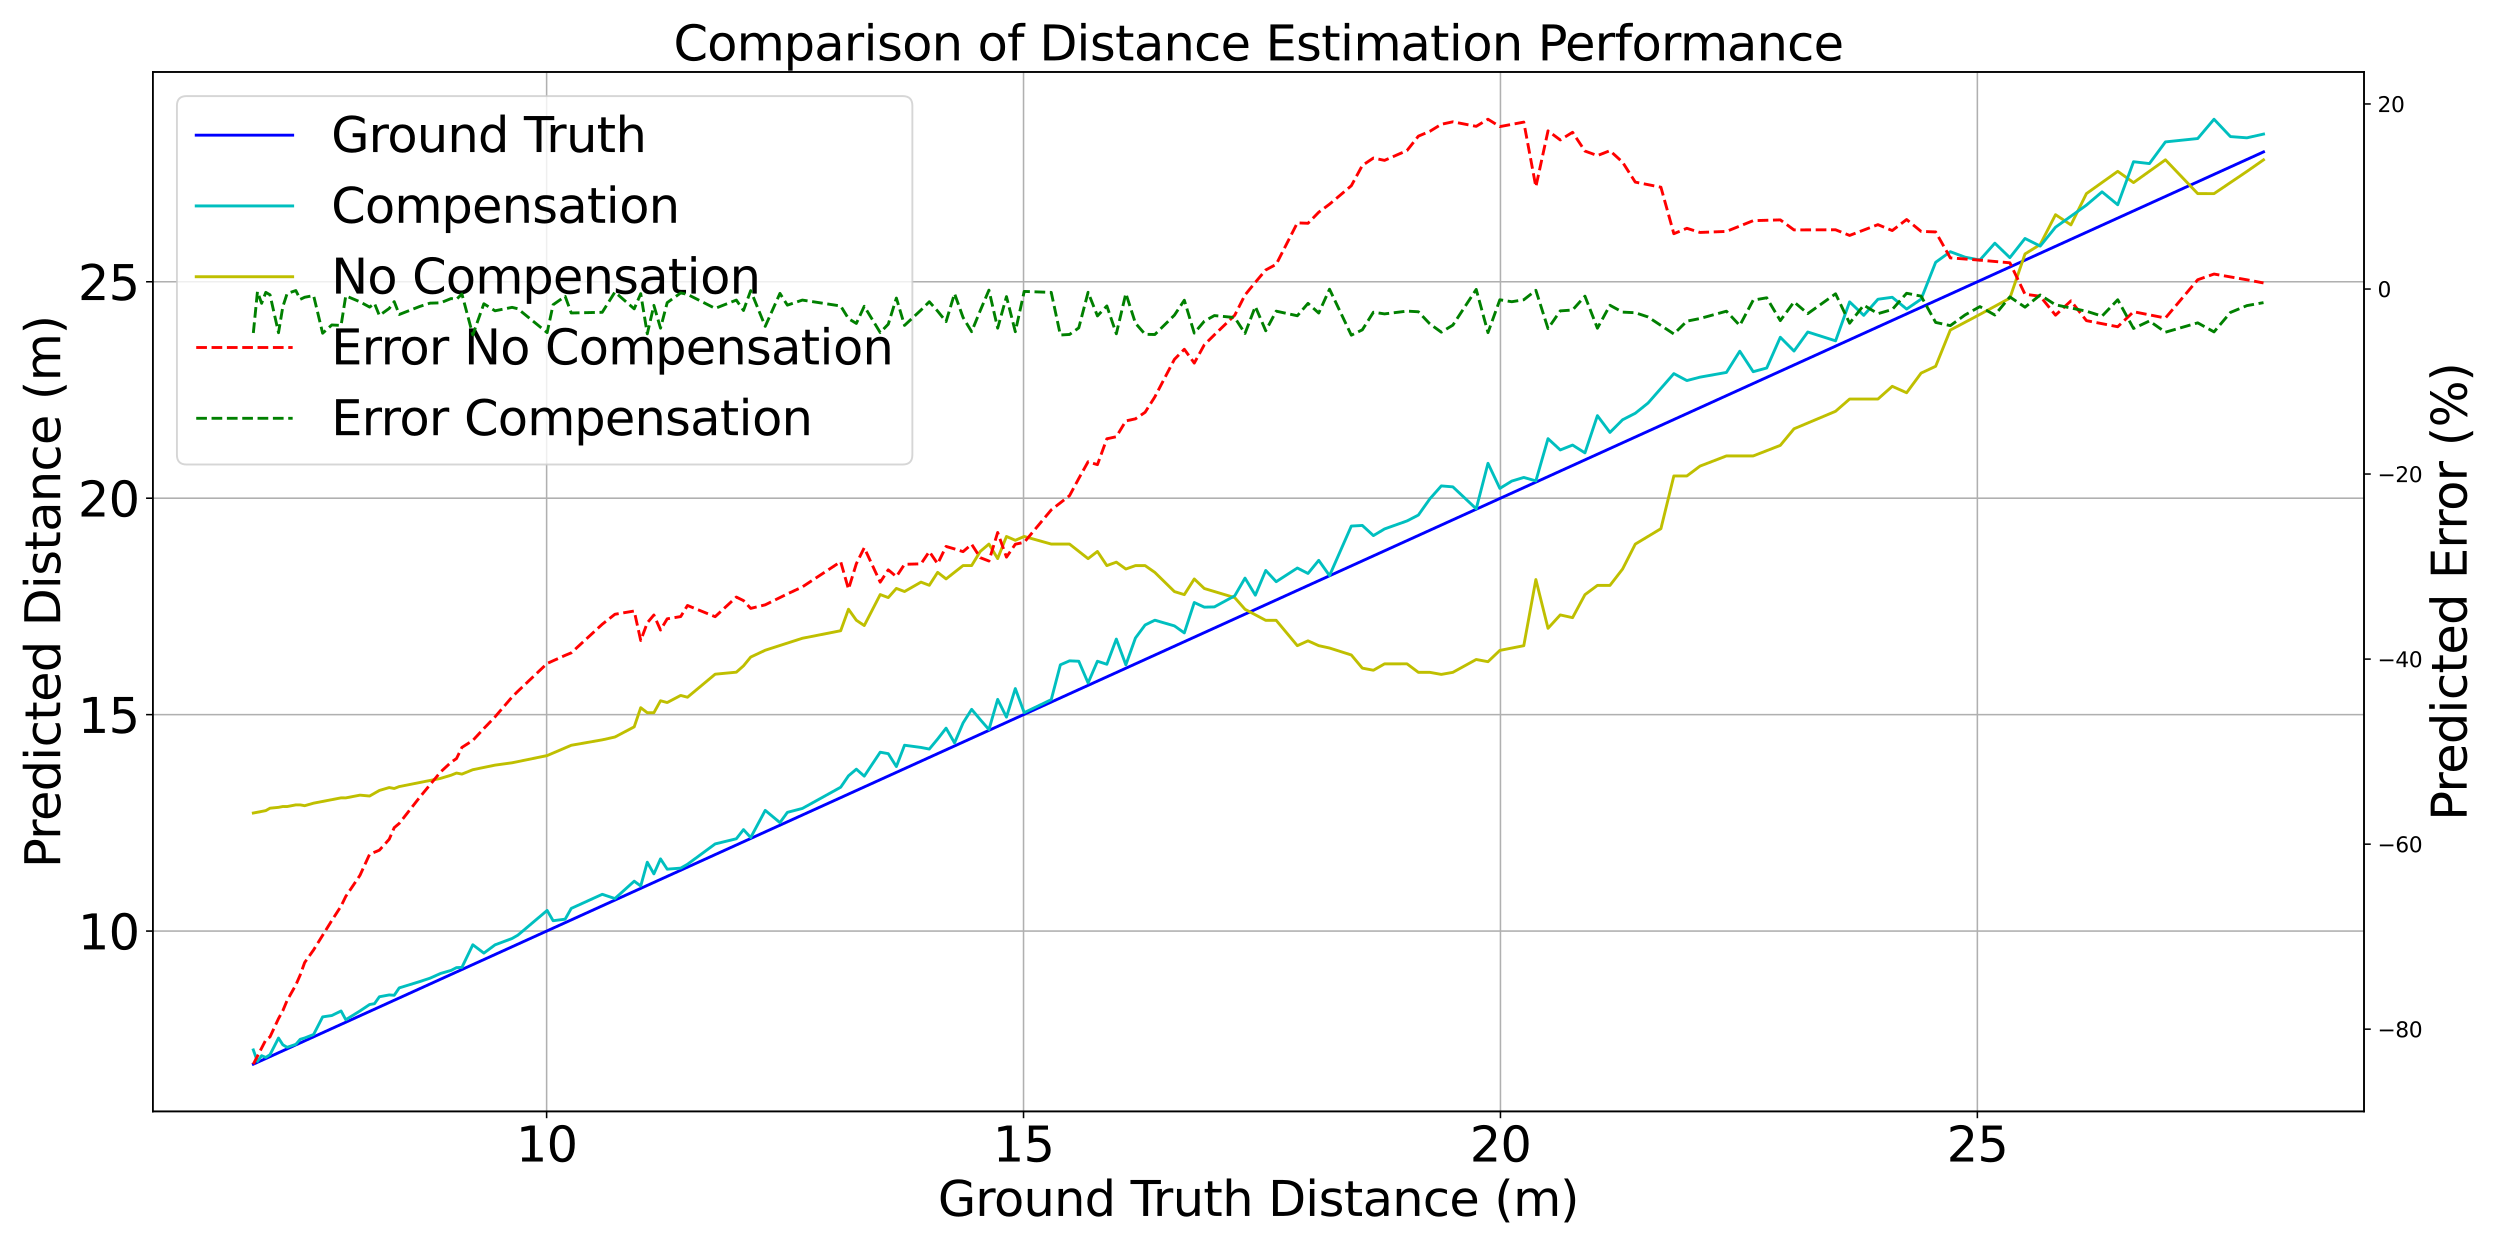 <?xml version="1.0" encoding="utf-8" standalone="no"?>
<!DOCTYPE svg PUBLIC "-//W3C//DTD SVG 1.1//EN"
  "http://www.w3.org/Graphics/SVG/1.1/DTD/svg11.dtd">
<svg xmlns:xlink="http://www.w3.org/1999/xlink" width="1296pt" height="648pt" viewBox="0 0 1296 648" xmlns="http://www.w3.org/2000/svg" version="1.1">
 <defs>
  <style type="text/css">*{stroke-linejoin: round; stroke-linecap: butt}</style>
 </defs>
 <g id="figure_1">
  <g id="patch_1">
   <path d="M 0 648 
L 1296 648 
L 1296 0 
L 0 0 
z
" style="fill: #ffffff"/>
  </g>
  <g id="axes_1">
   <g id="patch_2">
    <path d="M 79.22 576.16 
L 1225.51 576.16 
L 1225.51 37.32 
L 79.22 37.32 
z
" style="fill: #ffffff"/>
   </g>
   <g id="matplotlib.axis_1">
    <g id="xtick_1">
     <g id="line2d_1">
      <path d="M 283.369 576.16 
L 283.369 37.32 
" clip-path="url(#pb3c3728ee4)" style="fill: none; stroke: #b0b0b0; stroke-width: 0.8; stroke-linecap: square"/>
     </g>
     <g id="line2d_2">
      <defs>
       <path id="me7e2ebe178" d="M 0 0 
L 0 3.5 
" style="stroke: #000000; stroke-width: 0.8"/>
      </defs>
      <g>
       <use xlink:href="#me7e2ebe178" x="283.369" y="576.16" style="stroke: #000000; stroke-width: 0.8"/>
      </g>
     </g>
     <g id="text_1">
      <!-- 10 -->
      <g transform="translate(267.463 602.156) scale(0.25 -0.25)">
       <defs>
        <path id="DejaVuSans-31" d="M 794 531 
L 1825 531 
L 1825 4091 
L 703 3866 
L 703 4441 
L 1819 4666 
L 2450 4666 
L 2450 531 
L 3481 531 
L 3481 0 
L 794 0 
L 794 531 
z
" transform="scale(0.016)"/>
        <path id="DejaVuSans-30" d="M 2034 4250 
Q 1547 4250 1301 3770 
Q 1056 3291 1056 2328 
Q 1056 1369 1301 889 
Q 1547 409 2034 409 
Q 2525 409 2770 889 
Q 3016 1369 3016 2328 
Q 3016 3291 2770 3770 
Q 2525 4250 2034 4250 
z
M 2034 4750 
Q 2819 4750 3233 4129 
Q 3647 3509 3647 2328 
Q 3647 1150 3233 529 
Q 2819 -91 2034 -91 
Q 1250 -91 836 529 
Q 422 1150 422 2328 
Q 422 3509 836 4129 
Q 1250 4750 2034 4750 
z
" transform="scale(0.016)"/>
       </defs>
       <use xlink:href="#DejaVuSans-31"/>
       <use xlink:href="#DejaVuSans-30" x="63.623"/>
      </g>
     </g>
    </g>
    <g id="xtick_2">
     <g id="line2d_3">
      <path d="M 530.601 576.16 
L 530.601 37.32 
" clip-path="url(#pb3c3728ee4)" style="fill: none; stroke: #b0b0b0; stroke-width: 0.8; stroke-linecap: square"/>
     </g>
     <g id="line2d_4">
      <g>
       <use xlink:href="#me7e2ebe178" x="530.601" y="576.16" style="stroke: #000000; stroke-width: 0.8"/>
      </g>
     </g>
     <g id="text_2">
      <!-- 15 -->
      <g transform="translate(514.695 602.156) scale(0.25 -0.25)">
       <defs>
        <path id="DejaVuSans-35" d="M 691 4666 
L 3169 4666 
L 3169 4134 
L 1269 4134 
L 1269 2991 
Q 1406 3038 1543 3061 
Q 1681 3084 1819 3084 
Q 2600 3084 3056 2656 
Q 3513 2228 3513 1497 
Q 3513 744 3044 326 
Q 2575 -91 1722 -91 
Q 1428 -91 1123 -41 
Q 819 9 494 109 
L 494 744 
Q 775 591 1075 516 
Q 1375 441 1709 441 
Q 2250 441 2565 725 
Q 2881 1009 2881 1497 
Q 2881 1984 2565 2268 
Q 2250 2553 1709 2553 
Q 1456 2553 1204 2497 
Q 953 2441 691 2322 
L 691 4666 
z
" transform="scale(0.016)"/>
       </defs>
       <use xlink:href="#DejaVuSans-31"/>
       <use xlink:href="#DejaVuSans-35" x="63.623"/>
      </g>
     </g>
    </g>
    <g id="xtick_3">
     <g id="line2d_5">
      <path d="M 777.834 576.16 
L 777.834 37.32 
" clip-path="url(#pb3c3728ee4)" style="fill: none; stroke: #b0b0b0; stroke-width: 0.8; stroke-linecap: square"/>
     </g>
     <g id="line2d_6">
      <g>
       <use xlink:href="#me7e2ebe178" x="777.834" y="576.16" style="stroke: #000000; stroke-width: 0.8"/>
      </g>
     </g>
     <g id="text_3">
      <!-- 20 -->
      <g transform="translate(761.928 602.156) scale(0.25 -0.25)">
       <defs>
        <path id="DejaVuSans-32" d="M 1228 531 
L 3431 531 
L 3431 0 
L 469 0 
L 469 531 
Q 828 903 1448 1529 
Q 2069 2156 2228 2338 
Q 2531 2678 2651 2914 
Q 2772 3150 2772 3378 
Q 2772 3750 2511 3984 
Q 2250 4219 1831 4219 
Q 1534 4219 1204 4116 
Q 875 4013 500 3803 
L 500 4441 
Q 881 4594 1212 4672 
Q 1544 4750 1819 4750 
Q 2544 4750 2975 4387 
Q 3406 4025 3406 3419 
Q 3406 3131 3298 2873 
Q 3191 2616 2906 2266 
Q 2828 2175 2409 1742 
Q 1991 1309 1228 531 
z
" transform="scale(0.016)"/>
       </defs>
       <use xlink:href="#DejaVuSans-32"/>
       <use xlink:href="#DejaVuSans-30" x="63.623"/>
      </g>
     </g>
    </g>
    <g id="xtick_4">
     <g id="line2d_7">
      <path d="M 1025.066 576.16 
L 1025.066 37.32 
" clip-path="url(#pb3c3728ee4)" style="fill: none; stroke: #b0b0b0; stroke-width: 0.8; stroke-linecap: square"/>
     </g>
     <g id="line2d_8">
      <g>
       <use xlink:href="#me7e2ebe178" x="1025.066" y="576.16" style="stroke: #000000; stroke-width: 0.8"/>
      </g>
     </g>
     <g id="text_4">
      <!-- 25 -->
      <g transform="translate(1009.16 602.156) scale(0.25 -0.25)">
       <use xlink:href="#DejaVuSans-32"/>
       <use xlink:href="#DejaVuSans-35" x="63.623"/>
      </g>
     </g>
    </g>
    <g id="text_5">
     <!-- Ground Truth Distance (m) -->
     <g transform="translate(486.217 630.351) scale(0.25 -0.25)">
      <defs>
       <path id="DejaVuSans-47" d="M 3809 666 
L 3809 1919 
L 2778 1919 
L 2778 2438 
L 4434 2438 
L 4434 434 
Q 4069 175 3628 42 
Q 3188 -91 2688 -91 
Q 1594 -91 976 548 
Q 359 1188 359 2328 
Q 359 3472 976 4111 
Q 1594 4750 2688 4750 
Q 3144 4750 3555 4637 
Q 3966 4525 4313 4306 
L 4313 3634 
Q 3963 3931 3569 4081 
Q 3175 4231 2741 4231 
Q 1884 4231 1454 3753 
Q 1025 3275 1025 2328 
Q 1025 1384 1454 906 
Q 1884 428 2741 428 
Q 3075 428 3337 486 
Q 3600 544 3809 666 
z
" transform="scale(0.016)"/>
       <path id="DejaVuSans-72" d="M 2631 2963 
Q 2534 3019 2420 3045 
Q 2306 3072 2169 3072 
Q 1681 3072 1420 2755 
Q 1159 2438 1159 1844 
L 1159 0 
L 581 0 
L 581 3500 
L 1159 3500 
L 1159 2956 
Q 1341 3275 1631 3429 
Q 1922 3584 2338 3584 
Q 2397 3584 2469 3576 
Q 2541 3569 2628 3553 
L 2631 2963 
z
" transform="scale(0.016)"/>
       <path id="DejaVuSans-6f" d="M 1959 3097 
Q 1497 3097 1228 2736 
Q 959 2375 959 1747 
Q 959 1119 1226 758 
Q 1494 397 1959 397 
Q 2419 397 2687 759 
Q 2956 1122 2956 1747 
Q 2956 2369 2687 2733 
Q 2419 3097 1959 3097 
z
M 1959 3584 
Q 2709 3584 3137 3096 
Q 3566 2609 3566 1747 
Q 3566 888 3137 398 
Q 2709 -91 1959 -91 
Q 1206 -91 779 398 
Q 353 888 353 1747 
Q 353 2609 779 3096 
Q 1206 3584 1959 3584 
z
" transform="scale(0.016)"/>
       <path id="DejaVuSans-75" d="M 544 1381 
L 544 3500 
L 1119 3500 
L 1119 1403 
Q 1119 906 1312 657 
Q 1506 409 1894 409 
Q 2359 409 2629 706 
Q 2900 1003 2900 1516 
L 2900 3500 
L 3475 3500 
L 3475 0 
L 2900 0 
L 2900 538 
Q 2691 219 2414 64 
Q 2138 -91 1772 -91 
Q 1169 -91 856 284 
Q 544 659 544 1381 
z
M 1991 3584 
L 1991 3584 
z
" transform="scale(0.016)"/>
       <path id="DejaVuSans-6e" d="M 3513 2113 
L 3513 0 
L 2938 0 
L 2938 2094 
Q 2938 2591 2744 2837 
Q 2550 3084 2163 3084 
Q 1697 3084 1428 2787 
Q 1159 2491 1159 1978 
L 1159 0 
L 581 0 
L 581 3500 
L 1159 3500 
L 1159 2956 
Q 1366 3272 1645 3428 
Q 1925 3584 2291 3584 
Q 2894 3584 3203 3211 
Q 3513 2838 3513 2113 
z
" transform="scale(0.016)"/>
       <path id="DejaVuSans-64" d="M 2906 2969 
L 2906 4863 
L 3481 4863 
L 3481 0 
L 2906 0 
L 2906 525 
Q 2725 213 2448 61 
Q 2172 -91 1784 -91 
Q 1150 -91 751 415 
Q 353 922 353 1747 
Q 353 2572 751 3078 
Q 1150 3584 1784 3584 
Q 2172 3584 2448 3432 
Q 2725 3281 2906 2969 
z
M 947 1747 
Q 947 1113 1208 752 
Q 1469 391 1925 391 
Q 2381 391 2643 752 
Q 2906 1113 2906 1747 
Q 2906 2381 2643 2742 
Q 2381 3103 1925 3103 
Q 1469 3103 1208 2742 
Q 947 2381 947 1747 
z
" transform="scale(0.016)"/>
       <path id="DejaVuSans-20" transform="scale(0.016)"/>
       <path id="DejaVuSans-54" d="M -19 4666 
L 3928 4666 
L 3928 4134 
L 2272 4134 
L 2272 0 
L 1638 0 
L 1638 4134 
L -19 4134 
L -19 4666 
z
" transform="scale(0.016)"/>
       <path id="DejaVuSans-74" d="M 1172 4494 
L 1172 3500 
L 2356 3500 
L 2356 3053 
L 1172 3053 
L 1172 1153 
Q 1172 725 1289 603 
Q 1406 481 1766 481 
L 2356 481 
L 2356 0 
L 1766 0 
Q 1100 0 847 248 
Q 594 497 594 1153 
L 594 3053 
L 172 3053 
L 172 3500 
L 594 3500 
L 594 4494 
L 1172 4494 
z
" transform="scale(0.016)"/>
       <path id="DejaVuSans-68" d="M 3513 2113 
L 3513 0 
L 2938 0 
L 2938 2094 
Q 2938 2591 2744 2837 
Q 2550 3084 2163 3084 
Q 1697 3084 1428 2787 
Q 1159 2491 1159 1978 
L 1159 0 
L 581 0 
L 581 4863 
L 1159 4863 
L 1159 2956 
Q 1366 3272 1645 3428 
Q 1925 3584 2291 3584 
Q 2894 3584 3203 3211 
Q 3513 2838 3513 2113 
z
" transform="scale(0.016)"/>
       <path id="DejaVuSans-44" d="M 1259 4147 
L 1259 519 
L 2022 519 
Q 2988 519 3436 956 
Q 3884 1394 3884 2338 
Q 3884 3275 3436 3711 
Q 2988 4147 2022 4147 
L 1259 4147 
z
M 628 4666 
L 1925 4666 
Q 3281 4666 3915 4102 
Q 4550 3538 4550 2338 
Q 4550 1131 3912 565 
Q 3275 0 1925 0 
L 628 0 
L 628 4666 
z
" transform="scale(0.016)"/>
       <path id="DejaVuSans-69" d="M 603 3500 
L 1178 3500 
L 1178 0 
L 603 0 
L 603 3500 
z
M 603 4863 
L 1178 4863 
L 1178 4134 
L 603 4134 
L 603 4863 
z
" transform="scale(0.016)"/>
       <path id="DejaVuSans-73" d="M 2834 3397 
L 2834 2853 
Q 2591 2978 2328 3040 
Q 2066 3103 1784 3103 
Q 1356 3103 1142 2972 
Q 928 2841 928 2578 
Q 928 2378 1081 2264 
Q 1234 2150 1697 2047 
L 1894 2003 
Q 2506 1872 2764 1633 
Q 3022 1394 3022 966 
Q 3022 478 2636 193 
Q 2250 -91 1575 -91 
Q 1294 -91 989 -36 
Q 684 19 347 128 
L 347 722 
Q 666 556 975 473 
Q 1284 391 1588 391 
Q 1994 391 2212 530 
Q 2431 669 2431 922 
Q 2431 1156 2273 1281 
Q 2116 1406 1581 1522 
L 1381 1569 
Q 847 1681 609 1914 
Q 372 2147 372 2553 
Q 372 3047 722 3315 
Q 1072 3584 1716 3584 
Q 2034 3584 2315 3537 
Q 2597 3491 2834 3397 
z
" transform="scale(0.016)"/>
       <path id="DejaVuSans-61" d="M 2194 1759 
Q 1497 1759 1228 1600 
Q 959 1441 959 1056 
Q 959 750 1161 570 
Q 1363 391 1709 391 
Q 2188 391 2477 730 
Q 2766 1069 2766 1631 
L 2766 1759 
L 2194 1759 
z
M 3341 1997 
L 3341 0 
L 2766 0 
L 2766 531 
Q 2569 213 2275 61 
Q 1981 -91 1556 -91 
Q 1019 -91 701 211 
Q 384 513 384 1019 
Q 384 1609 779 1909 
Q 1175 2209 1959 2209 
L 2766 2209 
L 2766 2266 
Q 2766 2663 2505 2880 
Q 2244 3097 1772 3097 
Q 1472 3097 1187 3025 
Q 903 2953 641 2809 
L 641 3341 
Q 956 3463 1253 3523 
Q 1550 3584 1831 3584 
Q 2591 3584 2966 3190 
Q 3341 2797 3341 1997 
z
" transform="scale(0.016)"/>
       <path id="DejaVuSans-63" d="M 3122 3366 
L 3122 2828 
Q 2878 2963 2633 3030 
Q 2388 3097 2138 3097 
Q 1578 3097 1268 2742 
Q 959 2388 959 1747 
Q 959 1106 1268 751 
Q 1578 397 2138 397 
Q 2388 397 2633 464 
Q 2878 531 3122 666 
L 3122 134 
Q 2881 22 2623 -34 
Q 2366 -91 2075 -91 
Q 1284 -91 818 406 
Q 353 903 353 1747 
Q 353 2603 823 3093 
Q 1294 3584 2113 3584 
Q 2378 3584 2631 3529 
Q 2884 3475 3122 3366 
z
" transform="scale(0.016)"/>
       <path id="DejaVuSans-65" d="M 3597 1894 
L 3597 1613 
L 953 1613 
Q 991 1019 1311 708 
Q 1631 397 2203 397 
Q 2534 397 2845 478 
Q 3156 559 3463 722 
L 3463 178 
Q 3153 47 2828 -22 
Q 2503 -91 2169 -91 
Q 1331 -91 842 396 
Q 353 884 353 1716 
Q 353 2575 817 3079 
Q 1281 3584 2069 3584 
Q 2775 3584 3186 3129 
Q 3597 2675 3597 1894 
z
M 3022 2063 
Q 3016 2534 2758 2815 
Q 2500 3097 2075 3097 
Q 1594 3097 1305 2825 
Q 1016 2553 972 2059 
L 3022 2063 
z
" transform="scale(0.016)"/>
       <path id="DejaVuSans-28" d="M 1984 4856 
Q 1566 4138 1362 3434 
Q 1159 2731 1159 2009 
Q 1159 1288 1364 580 
Q 1569 -128 1984 -844 
L 1484 -844 
Q 1016 -109 783 600 
Q 550 1309 550 2009 
Q 550 2706 781 3412 
Q 1013 4119 1484 4856 
L 1984 4856 
z
" transform="scale(0.016)"/>
       <path id="DejaVuSans-6d" d="M 3328 2828 
Q 3544 3216 3844 3400 
Q 4144 3584 4550 3584 
Q 5097 3584 5394 3201 
Q 5691 2819 5691 2113 
L 5691 0 
L 5113 0 
L 5113 2094 
Q 5113 2597 4934 2840 
Q 4756 3084 4391 3084 
Q 3944 3084 3684 2787 
Q 3425 2491 3425 1978 
L 3425 0 
L 2847 0 
L 2847 2094 
Q 2847 2600 2669 2842 
Q 2491 3084 2119 3084 
Q 1678 3084 1418 2786 
Q 1159 2488 1159 1978 
L 1159 0 
L 581 0 
L 581 3500 
L 1159 3500 
L 1159 2956 
Q 1356 3278 1631 3431 
Q 1906 3584 2284 3584 
Q 2666 3584 2933 3390 
Q 3200 3197 3328 2828 
z
" transform="scale(0.016)"/>
       <path id="DejaVuSans-29" d="M 513 4856 
L 1013 4856 
Q 1481 4119 1714 3412 
Q 1947 2706 1947 2009 
Q 1947 1309 1714 600 
Q 1481 -109 1013 -844 
L 513 -844 
Q 928 -128 1133 580 
Q 1338 1288 1338 2009 
Q 1338 2731 1133 3434 
Q 928 4138 513 4856 
z
" transform="scale(0.016)"/>
      </defs>
      <use xlink:href="#DejaVuSans-47"/>
      <use xlink:href="#DejaVuSans-72" x="77.49"/>
      <use xlink:href="#DejaVuSans-6f" x="116.354"/>
      <use xlink:href="#DejaVuSans-75" x="177.535"/>
      <use xlink:href="#DejaVuSans-6e" x="240.914"/>
      <use xlink:href="#DejaVuSans-64" x="304.293"/>
      <use xlink:href="#DejaVuSans-20" x="367.77"/>
      <use xlink:href="#DejaVuSans-54" x="399.557"/>
      <use xlink:href="#DejaVuSans-72" x="445.891"/>
      <use xlink:href="#DejaVuSans-75" x="487.004"/>
      <use xlink:href="#DejaVuSans-74" x="550.383"/>
      <use xlink:href="#DejaVuSans-68" x="589.592"/>
      <use xlink:href="#DejaVuSans-20" x="652.971"/>
      <use xlink:href="#DejaVuSans-44" x="684.758"/>
      <use xlink:href="#DejaVuSans-69" x="761.76"/>
      <use xlink:href="#DejaVuSans-73" x="789.543"/>
      <use xlink:href="#DejaVuSans-74" x="841.643"/>
      <use xlink:href="#DejaVuSans-61" x="880.852"/>
      <use xlink:href="#DejaVuSans-6e" x="942.131"/>
      <use xlink:href="#DejaVuSans-63" x="1005.51"/>
      <use xlink:href="#DejaVuSans-65" x="1060.49"/>
      <use xlink:href="#DejaVuSans-20" x="1122.014"/>
      <use xlink:href="#DejaVuSans-28" x="1153.801"/>
      <use xlink:href="#DejaVuSans-6d" x="1192.814"/>
      <use xlink:href="#DejaVuSans-29" x="1290.227"/>
     </g>
    </g>
   </g>
   <g id="matplotlib.axis_2">
    <g id="ytick_1">
     <g id="line2d_9">
      <path d="M 79.22 482.665 
L 1225.51 482.665 
" clip-path="url(#pb3c3728ee4)" style="fill: none; stroke: #b0b0b0; stroke-width: 0.8; stroke-linecap: square"/>
     </g>
     <g id="line2d_10">
      <defs>
       <path id="m122c54899a" d="M 0 0 
L -3.5 0 
" style="stroke: #000000; stroke-width: 0.8"/>
      </defs>
      <g>
       <use xlink:href="#m122c54899a" x="79.22" y="482.665" style="stroke: #000000; stroke-width: 0.8"/>
      </g>
     </g>
     <g id="text_6">
      <!-- 10 -->
      <g transform="translate(40.407 492.163) scale(0.25 -0.25)">
       <use xlink:href="#DejaVuSans-31"/>
       <use xlink:href="#DejaVuSans-30" x="63.623"/>
      </g>
     </g>
    </g>
    <g id="ytick_2">
     <g id="line2d_11">
      <path d="M 79.22 370.465 
L 1225.51 370.465 
" clip-path="url(#pb3c3728ee4)" style="fill: none; stroke: #b0b0b0; stroke-width: 0.8; stroke-linecap: square"/>
     </g>
     <g id="line2d_12">
      <g>
       <use xlink:href="#m122c54899a" x="79.22" y="370.465" style="stroke: #000000; stroke-width: 0.8"/>
      </g>
     </g>
     <g id="text_7">
      <!-- 15 -->
      <g transform="translate(40.407 379.963) scale(0.25 -0.25)">
       <use xlink:href="#DejaVuSans-31"/>
       <use xlink:href="#DejaVuSans-35" x="63.623"/>
      </g>
     </g>
    </g>
    <g id="ytick_3">
     <g id="line2d_13">
      <path d="M 79.22 258.265 
L 1225.51 258.265 
" clip-path="url(#pb3c3728ee4)" style="fill: none; stroke: #b0b0b0; stroke-width: 0.8; stroke-linecap: square"/>
     </g>
     <g id="line2d_14">
      <g>
       <use xlink:href="#m122c54899a" x="79.22" y="258.265" style="stroke: #000000; stroke-width: 0.8"/>
      </g>
     </g>
     <g id="text_8">
      <!-- 20 -->
      <g transform="translate(40.407 267.763) scale(0.25 -0.25)">
       <use xlink:href="#DejaVuSans-32"/>
       <use xlink:href="#DejaVuSans-30" x="63.623"/>
      </g>
     </g>
    </g>
    <g id="ytick_4">
     <g id="line2d_15">
      <path d="M 79.22 146.064 
L 1225.51 146.064 
" clip-path="url(#pb3c3728ee4)" style="fill: none; stroke: #b0b0b0; stroke-width: 0.8; stroke-linecap: square"/>
     </g>
     <g id="line2d_16">
      <g>
       <use xlink:href="#m122c54899a" x="79.22" y="146.064" style="stroke: #000000; stroke-width: 0.8"/>
      </g>
     </g>
     <g id="text_9">
      <!-- 25 -->
      <g transform="translate(40.407 155.562) scale(0.25 -0.25)">
       <use xlink:href="#DejaVuSans-32"/>
       <use xlink:href="#DejaVuSans-35" x="63.623"/>
      </g>
     </g>
    </g>
    <g id="text_10">
     <!-- Predicted Distance (m) -->
     <g transform="translate(31.208 449.947) rotate(-90) scale(0.25 -0.25)">
      <defs>
       <path id="DejaVuSans-50" d="M 1259 4147 
L 1259 2394 
L 2053 2394 
Q 2494 2394 2734 2622 
Q 2975 2850 2975 3272 
Q 2975 3691 2734 3919 
Q 2494 4147 2053 4147 
L 1259 4147 
z
M 628 4666 
L 2053 4666 
Q 2838 4666 3239 4311 
Q 3641 3956 3641 3272 
Q 3641 2581 3239 2228 
Q 2838 1875 2053 1875 
L 1259 1875 
L 1259 0 
L 628 0 
L 628 4666 
z
" transform="scale(0.016)"/>
      </defs>
      <use xlink:href="#DejaVuSans-50"/>
      <use xlink:href="#DejaVuSans-72" x="58.553"/>
      <use xlink:href="#DejaVuSans-65" x="97.416"/>
      <use xlink:href="#DejaVuSans-64" x="158.939"/>
      <use xlink:href="#DejaVuSans-69" x="222.416"/>
      <use xlink:href="#DejaVuSans-63" x="250.199"/>
      <use xlink:href="#DejaVuSans-74" x="305.18"/>
      <use xlink:href="#DejaVuSans-65" x="344.389"/>
      <use xlink:href="#DejaVuSans-64" x="405.912"/>
      <use xlink:href="#DejaVuSans-20" x="469.389"/>
      <use xlink:href="#DejaVuSans-44" x="501.176"/>
      <use xlink:href="#DejaVuSans-69" x="578.178"/>
      <use xlink:href="#DejaVuSans-73" x="605.961"/>
      <use xlink:href="#DejaVuSans-74" x="658.061"/>
      <use xlink:href="#DejaVuSans-61" x="697.27"/>
      <use xlink:href="#DejaVuSans-6e" x="758.549"/>
      <use xlink:href="#DejaVuSans-63" x="821.928"/>
      <use xlink:href="#DejaVuSans-65" x="876.908"/>
      <use xlink:href="#DejaVuSans-20" x="938.432"/>
      <use xlink:href="#DejaVuSans-28" x="970.219"/>
      <use xlink:href="#DejaVuSans-6d" x="1009.232"/>
      <use xlink:href="#DejaVuSans-29" x="1106.645"/>
     </g>
    </g>
   </g>
   <g id="line2d_17">
    <path d="M 131.324 551.667 
L 1173.406 78.744 
L 1173.406 78.744 
" clip-path="url(#pb3c3728ee4)" style="fill: none; stroke: #0000ff; stroke-width: 1.5; stroke-linecap: square"/>
   </g>
   <g id="line2d_18">
    <path d="M 131.324 421.471 
L 137.791 420.222 
L 137.791 420.222 
L 139.974 418.962 
L 139.974 418.962 
L 144.381 418.531 
L 144.381 418.531 
L 146.605 418.097 
L 148.843 418.113 
L 148.843 418.113 
L 153.36 417.251 
L 153.36 417.251 
L 155.641 417.251 
L 155.641 417.251 
L 157.935 417.676 
L 162.567 416.36 
L 162.567 416.36 
L 176.815 413.608 
L 176.815 413.608 
L 179.242 413.624 
L 186.614 412.202 
L 186.614 412.202 
L 191.606 412.663 
L 196.661 409.775 
L 196.661 409.775 
L 201.779 408.264 
L 204.362 408.756 
L 204.362 408.756 
L 206.961 407.753 
L 228.349 403.516 
L 233.865 401.856 
L 233.865 401.856 
L 236.649 400.743 
L 239.45 401.294 
L 245.105 399.015 
L 256.629 396.644 
L 256.629 396.644 
L 265.463 395.428 
L 265.463 395.428 
L 283.635 391.684 
L 296.132 386.351 
L 312.199 383.531 
L 318.767 382.068 
L 318.767 382.068 
L 328.775 376.793 
L 328.775 376.793 
L 332.152 366.872 
L 332.152 366.872 
L 335.551 369.479 
L 338.971 369.479 
L 338.971 369.479 
L 342.412 363.274 
L 345.875 364.197 
L 352.866 360.513 
L 356.395 361.439 
L 370.73 349.502 
L 370.73 349.502 
L 381.719 348.457 
L 381.719 348.457 
L 385.428 345.18 
L 389.16 340.622 
L 389.16 340.622 
L 396.694 337.082 
L 396.694 337.082 
L 415.946 330.876 
L 435.808 326.968 
L 439.856 315.817 
L 439.856 315.817 
L 443.928 321.544 
L 443.928 321.544 
L 448.026 324.29 
L 448.026 324.29 
L 456.299 308.224 
L 456.299 308.224 
L 460.475 309.784 
L 464.676 305.042 
L 468.904 306.644 
L 468.904 306.644 
L 477.44 301.772 
L 477.44 301.772 
L 481.747 303.418 
L 486.082 296.701 
L 490.444 300.103 
L 499.249 293.186 
L 503.694 293.186 
L 503.694 293.186 
L 508.166 285.861 
L 508.166 285.861 
L 512.666 282.041 
L 512.666 282.041 
L 517.194 289.577 
L 521.75 278.103 
L 521.75 278.103 
L 526.335 280.09 
L 530.949 278.108 
L 530.949 278.108 
L 544.963 282.047 
L 554.453 282.047 
L 554.453 282.047 
L 564.062 289.596 
L 568.912 285.874 
L 568.912 285.874 
L 573.792 293.206 
L 573.792 293.206 
L 578.703 291.414 
L 583.644 294.977 
L 583.644 294.977 
L 588.616 293.211 
L 588.616 293.211 
L 593.619 293.206 
L 593.619 293.206 
L 598.654 296.719 
L 598.654 296.719 
L 608.818 306.677 
L 608.818 306.677 
L 613.947 308.258 
L 613.947 308.258 
L 619.109 300.129 
L 624.303 305.075 
L 624.303 305.075 
L 640.081 309.818 
L 640.081 309.818 
L 645.407 315.853 
L 645.407 315.853 
L 656.157 321.587 
L 656.157 321.587 
L 661.583 321.587 
L 661.583 321.587 
L 672.537 334.717 
L 672.537 334.717 
L 678.065 332.214 
L 678.065 332.214 
L 683.628 334.711 
L 683.628 334.711 
L 689.226 335.938 
L 689.226 335.938 
L 700.526 339.539 
L 700.526 339.539 
L 706.23 346.363 
L 706.23 346.363 
L 711.969 347.456 
L 711.969 347.456 
L 717.744 344.146 
L 729.403 344.14 
L 729.403 344.14 
L 735.287 348.536 
L 741.208 348.536 
L 741.208 348.536 
L 747.166 349.612 
L 747.166 349.612 
L 753.161 348.543 
L 753.161 348.543 
L 765.264 341.877 
L 765.264 341.877 
L 771.372 343.016 
L 771.372 343.016 
L 777.519 337.167 
L 777.519 337.167 
L 789.928 334.728 
L 789.928 334.728 
L 796.191 300.444 
L 796.191 300.444 
L 802.493 325.714 
L 808.834 318.776 
L 808.834 318.776 
L 815.215 320.199 
L 821.636 308.276 
L 821.636 308.276 
L 828.097 303.467 
L 828.097 303.467 
L 834.599 303.467 
L 834.599 303.467 
L 841.141 294.996 
L 847.724 282.07 
L 847.724 282.07 
L 861.014 274.055 
L 867.722 246.735 
L 867.722 246.735 
L 874.471 246.739 
L 874.471 246.739 
L 881.263 241.635 
L 881.263 241.635 
L 894.974 236.351 
L 894.974 236.351 
L 908.857 236.351 
L 908.857 236.351 
L 922.915 230.878 
L 922.915 230.878 
L 930.01 222.284 
L 930.01 222.284 
L 951.561 213.207 
L 958.835 206.864 
L 958.835 206.864 
L 973.52 206.864 
L 973.52 206.864 
L 980.932 200.271 
L 988.389 203.599 
L 988.389 203.599 
L 995.894 193.413 
L 995.894 193.413 
L 1003.445 189.88 
L 1011.044 171.092 
L 1011.044 171.092 
L 1026.384 162.988 
L 1026.384 162.988 
L 1041.916 154.533 
L 1041.916 154.533 
L 1049.756 131.647 
L 1049.756 131.647 
L 1057.644 126.756 
L 1057.644 126.756 
L 1065.582 111.295 
L 1065.582 111.295 
L 1073.569 116.585 
L 1081.606 100.359 
L 1081.606 100.359 
L 1097.832 88.818 
L 1097.832 88.818 
L 1106.021 94.655 
L 1106.021 94.655 
L 1122.554 82.846 
L 1122.554 82.846 
L 1139.293 100.359 
L 1139.293 100.359 
L 1147.742 100.375 
L 1147.742 100.375 
L 1164.798 88.868 
L 1164.798 88.868 
L 1173.406 82.863 
L 1173.406 82.863 
" clip-path="url(#pb3c3728ee4)" style="fill: none; stroke: #bfbf00; stroke-width: 1.5; stroke-linecap: square"/>
   </g>
   <g id="line2d_19">
    <path d="M 131.324 544.283 
L 133.466 550.252 
L 133.466 550.252 
L 135.622 547.281 
L 135.622 547.281 
L 137.791 548.157 
L 137.791 548.157 
L 139.974 546.741 
L 139.974 546.741 
L 144.381 538.124 
L 144.381 538.124 
L 146.605 541.604 
L 148.843 542.925 
L 148.843 542.925 
L 153.36 541.392 
L 153.36 541.392 
L 155.641 538.774 
L 155.641 538.774 
L 157.935 538.096 
L 162.567 536.289 
L 162.567 536.289 
L 167.257 527.155 
L 172.006 526.45 
L 176.815 524.095 
L 176.815 524.095 
L 179.242 528.616 
L 186.614 524.079 
L 186.614 524.079 
L 191.606 520.74 
L 194.125 520.311 
L 196.661 516.723 
L 196.661 516.723 
L 201.779 515.768 
L 204.362 515.949 
L 206.961 512.119 
L 217.522 508.87 
L 217.522 508.87 
L 222.902 507.098 
L 222.902 507.098 
L 228.349 504.655 
L 233.865 503.05 
L 233.865 503.05 
L 236.649 501.617 
L 239.45 501.49 
L 245.105 489.759 
L 250.831 494.093 
L 250.831 494.093 
L 256.629 489.804 
L 256.629 489.804 
L 265.463 486.506 
L 265.463 486.506 
L 268.445 484.796 
L 283.635 471.969 
L 286.73 477.303 
L 286.73 477.303 
L 292.978 476.498 
L 296.132 470.913 
L 312.199 463.605 
L 318.767 465.806 
L 318.767 465.806 
L 328.775 456.806 
L 328.775 456.806 
L 332.152 459.284 
L 332.152 459.284 
L 335.551 446.973 
L 338.971 453.015 
L 338.971 453.015 
L 342.412 445.241 
L 345.875 450.572 
L 352.866 450.04 
L 356.395 448.034 
L 370.73 437.486 
L 370.73 437.486 
L 381.719 434.816 
L 381.719 434.816 
L 385.428 430.068 
L 389.16 434.183 
L 389.16 434.183 
L 396.694 420.103 
L 396.694 420.103 
L 404.323 426.454 
L 408.173 421.126 
L 415.946 419.096 
L 435.808 408.098 
L 439.856 402.187 
L 439.856 402.187 
L 443.928 398.743 
L 443.928 398.743 
L 448.026 402.361 
L 448.026 402.361 
L 456.299 389.941 
L 456.299 389.941 
L 460.475 390.697 
L 464.676 397.38 
L 468.904 386.327 
L 468.904 386.327 
L 477.44 387.48 
L 477.44 387.48 
L 481.747 388.314 
L 486.082 383.098 
L 490.444 377.479 
L 494.833 385.118 
L 494.833 385.118 
L 499.249 374.781 
L 503.694 367.72 
L 503.694 367.72 
L 508.166 373.048 
L 508.166 373.048 
L 512.666 378.208 
L 512.666 378.208 
L 517.194 362.565 
L 521.75 371.749 
L 521.75 371.749 
L 526.335 356.955 
L 530.949 369.429 
L 530.949 369.429 
L 544.963 362.69 
L 549.694 344.643 
L 554.453 342.576 
L 554.453 342.576 
L 559.243 342.791 
L 559.243 342.791 
L 564.062 354.032 
L 568.912 342.78 
L 568.912 342.78 
L 573.792 344.354 
L 573.792 344.354 
L 578.703 331.295 
L 583.644 344.653 
L 583.644 344.653 
L 588.616 330.73 
L 588.616 330.73 
L 593.619 323.991 
L 593.619 323.991 
L 598.654 321.512 
L 598.654 321.512 
L 608.818 324.455 
L 608.818 324.455 
L 613.947 328.099 
L 613.947 328.099 
L 619.109 312.343 
L 624.303 314.746 
L 624.303 314.746 
L 629.53 314.616 
L 640.081 308.87 
L 640.081 308.87 
L 645.407 299.689 
L 645.407 299.689 
L 650.765 308.54 
L 650.765 308.54 
L 656.157 295.715 
L 656.157 295.715 
L 661.583 301.544 
L 661.583 301.544 
L 672.537 294.462 
L 672.537 294.462 
L 678.065 297.275 
L 678.065 297.275 
L 683.628 290.477 
L 683.628 290.477 
L 689.226 298.395 
L 689.226 298.395 
L 700.526 272.709 
L 706.23 272.395 
L 706.23 272.395 
L 711.969 277.653 
L 711.969 277.653 
L 717.744 274.203 
L 729.403 270.048 
L 729.403 270.048 
L 735.287 267.01 
L 735.287 267.01 
L 741.208 258.626 
L 741.208 258.626 
L 747.166 251.9 
L 747.166 251.9 
L 753.161 252.383 
L 753.161 252.383 
L 765.264 263.775 
L 765.264 263.775 
L 771.372 240.184 
L 771.372 240.184 
L 777.519 253.184 
L 777.519 253.184 
L 783.704 249.394 
L 783.704 249.394 
L 789.928 247.504 
L 789.928 247.504 
L 796.191 249.289 
L 796.191 249.289 
L 802.493 227.399 
L 808.834 233.255 
L 808.834 233.255 
L 815.215 230.724 
L 821.636 234.769 
L 821.636 234.769 
L 828.097 215.474 
L 828.097 215.474 
L 834.599 224.171 
L 834.599 224.171 
L 841.141 217.605 
L 847.724 214.239 
L 847.724 214.239 
L 854.349 208.937 
L 854.349 208.937 
L 867.722 193.686 
L 867.722 193.686 
L 874.471 197.289 
L 874.471 197.289 
L 881.263 195.517 
L 881.263 195.517 
L 894.974 193.066 
L 894.974 193.066 
L 901.894 182.061 
L 901.894 182.061 
L 908.857 192.684 
L 908.857 192.684 
L 915.864 190.769 
L 922.915 174.833 
L 922.915 174.833 
L 930.01 181.988 
L 930.01 181.988 
L 937.149 172.107 
L 937.149 172.107 
L 951.561 176.69 
L 958.835 156.489 
L 958.835 156.489 
L 966.155 163.486 
L 966.155 163.486 
L 973.52 155.135 
L 973.52 155.135 
L 980.932 154.105 
L 988.389 160.213 
L 988.389 160.213 
L 995.894 155.084 
L 995.894 155.084 
L 1003.445 135.976 
L 1011.044 130.479 
L 1011.044 130.479 
L 1018.69 133.322 
L 1018.69 133.322 
L 1026.384 134.794 
L 1026.384 134.794 
L 1034.126 126.068 
L 1041.916 133.568 
L 1041.916 133.568 
L 1049.756 123.621 
L 1049.756 123.621 
L 1057.644 127.566 
L 1057.644 127.566 
L 1065.582 117.781 
L 1065.582 117.781 
L 1081.606 106.333 
L 1081.606 106.333 
L 1089.694 99.45 
L 1089.694 99.45 
L 1097.832 106.149 
L 1097.832 106.149 
L 1106.021 83.842 
L 1106.021 83.842 
L 1114.262 84.803 
L 1114.262 84.803 
L 1122.554 73.563 
L 1122.554 73.563 
L 1139.293 71.815 
L 1139.293 71.815 
L 1147.742 61.813 
L 1147.742 61.813 
L 1156.243 70.805 
L 1156.243 70.805 
L 1164.798 71.446 
L 1164.798 71.446 
L 1173.406 69.509 
L 1173.406 69.509 
" clip-path="url(#pb3c3728ee4)" style="fill: none; stroke: #00bfbf; stroke-width: 1.5; stroke-linecap: square"/>
   </g>
   <g id="patch_3">
    <path d="M 79.22 576.16 
L 79.22 37.32 
" style="fill: none; stroke: #000000; stroke-width: 0.8; stroke-linejoin: miter; stroke-linecap: square"/>
   </g>
   <g id="patch_4">
    <path d="M 1225.51 576.16 
L 1225.51 37.32 
" style="fill: none; stroke: #000000; stroke-width: 0.8; stroke-linejoin: miter; stroke-linecap: square"/>
   </g>
   <g id="patch_5">
    <path d="M 79.22 576.16 
L 1225.51 576.16 
" style="fill: none; stroke: #000000; stroke-width: 0.8; stroke-linejoin: miter; stroke-linecap: square"/>
   </g>
   <g id="patch_6">
    <path d="M 79.22 37.32 
L 1225.51 37.32 
" style="fill: none; stroke: #000000; stroke-width: 0.8; stroke-linejoin: miter; stroke-linecap: square"/>
   </g>
   <g id="text_11">
    <!-- Comparison of Distance Estimation Performance -->
    <g transform="translate(349.16 31.32) scale(0.25 -0.25)">
     <defs>
      <path id="DejaVuSans-43" d="M 4122 4306 
L 4122 3641 
Q 3803 3938 3442 4084 
Q 3081 4231 2675 4231 
Q 1875 4231 1450 3742 
Q 1025 3253 1025 2328 
Q 1025 1406 1450 917 
Q 1875 428 2675 428 
Q 3081 428 3442 575 
Q 3803 722 4122 1019 
L 4122 359 
Q 3791 134 3420 21 
Q 3050 -91 2638 -91 
Q 1578 -91 968 557 
Q 359 1206 359 2328 
Q 359 3453 968 4101 
Q 1578 4750 2638 4750 
Q 3056 4750 3426 4639 
Q 3797 4528 4122 4306 
z
" transform="scale(0.016)"/>
      <path id="DejaVuSans-70" d="M 1159 525 
L 1159 -1331 
L 581 -1331 
L 581 3500 
L 1159 3500 
L 1159 2969 
Q 1341 3281 1617 3432 
Q 1894 3584 2278 3584 
Q 2916 3584 3314 3078 
Q 3713 2572 3713 1747 
Q 3713 922 3314 415 
Q 2916 -91 2278 -91 
Q 1894 -91 1617 61 
Q 1341 213 1159 525 
z
M 3116 1747 
Q 3116 2381 2855 2742 
Q 2594 3103 2138 3103 
Q 1681 3103 1420 2742 
Q 1159 2381 1159 1747 
Q 1159 1113 1420 752 
Q 1681 391 2138 391 
Q 2594 391 2855 752 
Q 3116 1113 3116 1747 
z
" transform="scale(0.016)"/>
      <path id="DejaVuSans-66" d="M 2375 4863 
L 2375 4384 
L 1825 4384 
Q 1516 4384 1395 4259 
Q 1275 4134 1275 3809 
L 1275 3500 
L 2222 3500 
L 2222 3053 
L 1275 3053 
L 1275 0 
L 697 0 
L 697 3053 
L 147 3053 
L 147 3500 
L 697 3500 
L 697 3744 
Q 697 4328 969 4595 
Q 1241 4863 1831 4863 
L 2375 4863 
z
" transform="scale(0.016)"/>
      <path id="DejaVuSans-45" d="M 628 4666 
L 3578 4666 
L 3578 4134 
L 1259 4134 
L 1259 2753 
L 3481 2753 
L 3481 2222 
L 1259 2222 
L 1259 531 
L 3634 531 
L 3634 0 
L 628 0 
L 628 4666 
z
" transform="scale(0.016)"/>
     </defs>
     <use xlink:href="#DejaVuSans-43"/>
     <use xlink:href="#DejaVuSans-6f" x="69.824"/>
     <use xlink:href="#DejaVuSans-6d" x="131.006"/>
     <use xlink:href="#DejaVuSans-70" x="228.418"/>
     <use xlink:href="#DejaVuSans-61" x="291.895"/>
     <use xlink:href="#DejaVuSans-72" x="353.174"/>
     <use xlink:href="#DejaVuSans-69" x="394.287"/>
     <use xlink:href="#DejaVuSans-73" x="422.07"/>
     <use xlink:href="#DejaVuSans-6f" x="474.17"/>
     <use xlink:href="#DejaVuSans-6e" x="535.352"/>
     <use xlink:href="#DejaVuSans-20" x="598.73"/>
     <use xlink:href="#DejaVuSans-6f" x="630.518"/>
     <use xlink:href="#DejaVuSans-66" x="691.699"/>
     <use xlink:href="#DejaVuSans-20" x="726.904"/>
     <use xlink:href="#DejaVuSans-44" x="758.691"/>
     <use xlink:href="#DejaVuSans-69" x="835.693"/>
     <use xlink:href="#DejaVuSans-73" x="863.477"/>
     <use xlink:href="#DejaVuSans-74" x="915.576"/>
     <use xlink:href="#DejaVuSans-61" x="954.785"/>
     <use xlink:href="#DejaVuSans-6e" x="1016.064"/>
     <use xlink:href="#DejaVuSans-63" x="1079.443"/>
     <use xlink:href="#DejaVuSans-65" x="1134.424"/>
     <use xlink:href="#DejaVuSans-20" x="1195.947"/>
     <use xlink:href="#DejaVuSans-45" x="1227.734"/>
     <use xlink:href="#DejaVuSans-73" x="1290.918"/>
     <use xlink:href="#DejaVuSans-74" x="1343.018"/>
     <use xlink:href="#DejaVuSans-69" x="1382.227"/>
     <use xlink:href="#DejaVuSans-6d" x="1410.01"/>
     <use xlink:href="#DejaVuSans-61" x="1507.422"/>
     <use xlink:href="#DejaVuSans-74" x="1568.701"/>
     <use xlink:href="#DejaVuSans-69" x="1607.91"/>
     <use xlink:href="#DejaVuSans-6f" x="1635.693"/>
     <use xlink:href="#DejaVuSans-6e" x="1696.875"/>
     <use xlink:href="#DejaVuSans-20" x="1760.254"/>
     <use xlink:href="#DejaVuSans-50" x="1792.041"/>
     <use xlink:href="#DejaVuSans-65" x="1848.719"/>
     <use xlink:href="#DejaVuSans-72" x="1910.242"/>
     <use xlink:href="#DejaVuSans-66" x="1951.355"/>
     <use xlink:href="#DejaVuSans-6f" x="1986.561"/>
     <use xlink:href="#DejaVuSans-72" x="2047.742"/>
     <use xlink:href="#DejaVuSans-6d" x="2087.105"/>
     <use xlink:href="#DejaVuSans-61" x="2184.518"/>
     <use xlink:href="#DejaVuSans-6e" x="2245.797"/>
     <use xlink:href="#DejaVuSans-63" x="2309.176"/>
     <use xlink:href="#DejaVuSans-65" x="2364.156"/>
    </g>
   </g>
   <g id="legend_1">
    <g id="patch_7">
     <path d="M 96.72 240.797 
L 467.97 240.797 
Q 472.97 240.797 472.97 235.797 
L 472.97 54.82 
Q 472.97 49.82 467.97 49.82 
L 96.72 49.82 
Q 91.72 49.82 91.72 54.82 
L 91.72 235.797 
Q 91.72 240.797 96.72 240.797 
z
" style="fill: #ffffff; opacity: 0.8; stroke: #cccccc; stroke-linejoin: miter"/>
    </g>
    <g id="line2d_20">
     <path d="M 101.72 70.066 
L 126.72 70.066 
L 151.72 70.066 
" style="fill: none; stroke: #0000ff; stroke-width: 1.5; stroke-linecap: square"/>
    </g>
    <g id="text_12">
     <!-- Ground Truth -->
     <g transform="translate(171.72 78.816) scale(0.25 -0.25)">
      <use xlink:href="#DejaVuSans-47"/>
      <use xlink:href="#DejaVuSans-72" x="77.49"/>
      <use xlink:href="#DejaVuSans-6f" x="116.354"/>
      <use xlink:href="#DejaVuSans-75" x="177.535"/>
      <use xlink:href="#DejaVuSans-6e" x="240.914"/>
      <use xlink:href="#DejaVuSans-64" x="304.293"/>
      <use xlink:href="#DejaVuSans-20" x="367.77"/>
      <use xlink:href="#DejaVuSans-54" x="399.557"/>
      <use xlink:href="#DejaVuSans-72" x="445.891"/>
      <use xlink:href="#DejaVuSans-75" x="487.004"/>
      <use xlink:href="#DejaVuSans-74" x="550.383"/>
      <use xlink:href="#DejaVuSans-68" x="589.592"/>
     </g>
    </g>
    <g id="line2d_21">
     <path d="M 101.72 106.761 
L 126.72 106.761 
L 151.72 106.761 
" style="fill: none; stroke: #00bfbf; stroke-width: 1.5; stroke-linecap: square"/>
    </g>
    <g id="text_13">
     <!-- Compensation -->
     <g transform="translate(171.72 115.511) scale(0.25 -0.25)">
      <use xlink:href="#DejaVuSans-43"/>
      <use xlink:href="#DejaVuSans-6f" x="69.824"/>
      <use xlink:href="#DejaVuSans-6d" x="131.006"/>
      <use xlink:href="#DejaVuSans-70" x="228.418"/>
      <use xlink:href="#DejaVuSans-65" x="291.895"/>
      <use xlink:href="#DejaVuSans-6e" x="353.418"/>
      <use xlink:href="#DejaVuSans-73" x="416.797"/>
      <use xlink:href="#DejaVuSans-61" x="468.896"/>
      <use xlink:href="#DejaVuSans-74" x="530.176"/>
      <use xlink:href="#DejaVuSans-69" x="569.385"/>
      <use xlink:href="#DejaVuSans-6f" x="597.168"/>
      <use xlink:href="#DejaVuSans-6e" x="658.35"/>
     </g>
    </g>
    <g id="line2d_22">
     <path d="M 101.72 143.457 
L 126.72 143.457 
L 151.72 143.457 
" style="fill: none; stroke: #bfbf00; stroke-width: 1.5; stroke-linecap: square"/>
    </g>
    <g id="text_14">
     <!-- No Compensation -->
     <g transform="translate(171.72 152.207) scale(0.25 -0.25)">
      <defs>
       <path id="DejaVuSans-4e" d="M 628 4666 
L 1478 4666 
L 3547 763 
L 3547 4666 
L 4159 4666 
L 4159 0 
L 3309 0 
L 1241 3903 
L 1241 0 
L 628 0 
L 628 4666 
z
" transform="scale(0.016)"/>
      </defs>
      <use xlink:href="#DejaVuSans-4e"/>
      <use xlink:href="#DejaVuSans-6f" x="74.805"/>
      <use xlink:href="#DejaVuSans-20" x="135.986"/>
      <use xlink:href="#DejaVuSans-43" x="167.773"/>
      <use xlink:href="#DejaVuSans-6f" x="237.598"/>
      <use xlink:href="#DejaVuSans-6d" x="298.779"/>
      <use xlink:href="#DejaVuSans-70" x="396.191"/>
      <use xlink:href="#DejaVuSans-65" x="459.668"/>
      <use xlink:href="#DejaVuSans-6e" x="521.191"/>
      <use xlink:href="#DejaVuSans-73" x="584.57"/>
      <use xlink:href="#DejaVuSans-61" x="636.67"/>
      <use xlink:href="#DejaVuSans-74" x="697.949"/>
      <use xlink:href="#DejaVuSans-69" x="737.158"/>
      <use xlink:href="#DejaVuSans-6f" x="764.941"/>
      <use xlink:href="#DejaVuSans-6e" x="826.123"/>
     </g>
    </g>
    <g id="line2d_23">
     <path d="M 101.72 180.152 
L 126.72 180.152 
L 151.72 180.152 
" style="fill: none; stroke-dasharray: 5.55,2.4; stroke-dashoffset: 0; stroke: #ff0000; stroke-width: 1.5"/>
    </g>
    <g id="text_15">
     <!-- Error No Compensation -->
     <g transform="translate(171.72 188.902) scale(0.25 -0.25)">
      <use xlink:href="#DejaVuSans-45"/>
      <use xlink:href="#DejaVuSans-72" x="63.184"/>
      <use xlink:href="#DejaVuSans-72" x="102.547"/>
      <use xlink:href="#DejaVuSans-6f" x="141.41"/>
      <use xlink:href="#DejaVuSans-72" x="202.592"/>
      <use xlink:href="#DejaVuSans-20" x="243.705"/>
      <use xlink:href="#DejaVuSans-4e" x="275.492"/>
      <use xlink:href="#DejaVuSans-6f" x="350.297"/>
      <use xlink:href="#DejaVuSans-20" x="411.479"/>
      <use xlink:href="#DejaVuSans-43" x="443.266"/>
      <use xlink:href="#DejaVuSans-6f" x="513.09"/>
      <use xlink:href="#DejaVuSans-6d" x="574.271"/>
      <use xlink:href="#DejaVuSans-70" x="671.684"/>
      <use xlink:href="#DejaVuSans-65" x="735.16"/>
      <use xlink:href="#DejaVuSans-6e" x="796.684"/>
      <use xlink:href="#DejaVuSans-73" x="860.062"/>
      <use xlink:href="#DejaVuSans-61" x="912.162"/>
      <use xlink:href="#DejaVuSans-74" x="973.441"/>
      <use xlink:href="#DejaVuSans-69" x="1012.65"/>
      <use xlink:href="#DejaVuSans-6f" x="1040.434"/>
      <use xlink:href="#DejaVuSans-6e" x="1101.615"/>
     </g>
    </g>
    <g id="line2d_24">
     <path d="M 101.72 216.847 
L 126.72 216.847 
L 151.72 216.847 
" style="fill: none; stroke-dasharray: 5.55,2.4; stroke-dashoffset: 0; stroke: #008000; stroke-width: 1.5"/>
    </g>
    <g id="text_16">
     <!-- Error Compensation -->
     <g transform="translate(171.72 225.597) scale(0.25 -0.25)">
      <use xlink:href="#DejaVuSans-45"/>
      <use xlink:href="#DejaVuSans-72" x="63.184"/>
      <use xlink:href="#DejaVuSans-72" x="102.547"/>
      <use xlink:href="#DejaVuSans-6f" x="141.41"/>
      <use xlink:href="#DejaVuSans-72" x="202.592"/>
      <use xlink:href="#DejaVuSans-20" x="243.705"/>
      <use xlink:href="#DejaVuSans-43" x="275.492"/>
      <use xlink:href="#DejaVuSans-6f" x="345.316"/>
      <use xlink:href="#DejaVuSans-6d" x="406.498"/>
      <use xlink:href="#DejaVuSans-70" x="503.91"/>
      <use xlink:href="#DejaVuSans-65" x="567.387"/>
      <use xlink:href="#DejaVuSans-6e" x="628.91"/>
      <use xlink:href="#DejaVuSans-73" x="692.289"/>
      <use xlink:href="#DejaVuSans-61" x="744.389"/>
      <use xlink:href="#DejaVuSans-74" x="805.668"/>
      <use xlink:href="#DejaVuSans-69" x="844.877"/>
      <use xlink:href="#DejaVuSans-6f" x="872.66"/>
      <use xlink:href="#DejaVuSans-6e" x="933.842"/>
     </g>
    </g>
   </g>
  </g>
  <g id="axes_2">
   <g id="matplotlib.axis_3">
    <g id="ytick_5">
     <g id="line2d_25">
      <defs>
       <path id="m09485d0e1a" d="M 0 0 
L 3.5 0 
" style="stroke: #000000; stroke-width: 0.8"/>
      </defs>
      <g>
       <use xlink:href="#m09485d0e1a" x="1225.51" y="533.53" style="stroke: #000000; stroke-width: 0.8"/>
      </g>
     </g>
     <g id="text_17">
      <!-- −80 -->
      <g transform="translate(1232.51 537.709) scale(0.11 -0.11)">
       <defs>
        <path id="DejaVuSans-2212" d="M 678 2272 
L 4684 2272 
L 4684 1741 
L 678 1741 
L 678 2272 
z
" transform="scale(0.016)"/>
        <path id="DejaVuSans-38" d="M 2034 2216 
Q 1584 2216 1326 1975 
Q 1069 1734 1069 1313 
Q 1069 891 1326 650 
Q 1584 409 2034 409 
Q 2484 409 2743 651 
Q 3003 894 3003 1313 
Q 3003 1734 2745 1975 
Q 2488 2216 2034 2216 
z
M 1403 2484 
Q 997 2584 770 2862 
Q 544 3141 544 3541 
Q 544 4100 942 4425 
Q 1341 4750 2034 4750 
Q 2731 4750 3128 4425 
Q 3525 4100 3525 3541 
Q 3525 3141 3298 2862 
Q 3072 2584 2669 2484 
Q 3125 2378 3379 2068 
Q 3634 1759 3634 1313 
Q 3634 634 3220 271 
Q 2806 -91 2034 -91 
Q 1263 -91 848 271 
Q 434 634 434 1313 
Q 434 1759 690 2068 
Q 947 2378 1403 2484 
z
M 1172 3481 
Q 1172 3119 1398 2916 
Q 1625 2713 2034 2713 
Q 2441 2713 2670 2916 
Q 2900 3119 2900 3481 
Q 2900 3844 2670 4047 
Q 2441 4250 2034 4250 
Q 1625 4250 1398 4047 
Q 1172 3844 1172 3481 
z
" transform="scale(0.016)"/>
       </defs>
       <use xlink:href="#DejaVuSans-2212"/>
       <use xlink:href="#DejaVuSans-38" x="83.789"/>
       <use xlink:href="#DejaVuSans-30" x="147.412"/>
      </g>
     </g>
    </g>
    <g id="ytick_6">
     <g id="line2d_26">
      <g>
       <use xlink:href="#m09485d0e1a" x="1225.51" y="437.604" style="stroke: #000000; stroke-width: 0.8"/>
      </g>
     </g>
     <g id="text_18">
      <!-- −60 -->
      <g transform="translate(1232.51 441.783) scale(0.11 -0.11)">
       <defs>
        <path id="DejaVuSans-36" d="M 2113 2584 
Q 1688 2584 1439 2293 
Q 1191 2003 1191 1497 
Q 1191 994 1439 701 
Q 1688 409 2113 409 
Q 2538 409 2786 701 
Q 3034 994 3034 1497 
Q 3034 2003 2786 2293 
Q 2538 2584 2113 2584 
z
M 3366 4563 
L 3366 3988 
Q 3128 4100 2886 4159 
Q 2644 4219 2406 4219 
Q 1781 4219 1451 3797 
Q 1122 3375 1075 2522 
Q 1259 2794 1537 2939 
Q 1816 3084 2150 3084 
Q 2853 3084 3261 2657 
Q 3669 2231 3669 1497 
Q 3669 778 3244 343 
Q 2819 -91 2113 -91 
Q 1303 -91 875 529 
Q 447 1150 447 2328 
Q 447 3434 972 4092 
Q 1497 4750 2381 4750 
Q 2619 4750 2861 4703 
Q 3103 4656 3366 4563 
z
" transform="scale(0.016)"/>
       </defs>
       <use xlink:href="#DejaVuSans-2212"/>
       <use xlink:href="#DejaVuSans-36" x="83.789"/>
       <use xlink:href="#DejaVuSans-30" x="147.412"/>
      </g>
     </g>
    </g>
    <g id="ytick_7">
     <g id="line2d_27">
      <g>
       <use xlink:href="#m09485d0e1a" x="1225.51" y="341.678" style="stroke: #000000; stroke-width: 0.8"/>
      </g>
     </g>
     <g id="text_19">
      <!-- −40 -->
      <g transform="translate(1232.51 345.857) scale(0.11 -0.11)">
       <defs>
        <path id="DejaVuSans-34" d="M 2419 4116 
L 825 1625 
L 2419 1625 
L 2419 4116 
z
M 2253 4666 
L 3047 4666 
L 3047 1625 
L 3713 1625 
L 3713 1100 
L 3047 1100 
L 3047 0 
L 2419 0 
L 2419 1100 
L 313 1100 
L 313 1709 
L 2253 4666 
z
" transform="scale(0.016)"/>
       </defs>
       <use xlink:href="#DejaVuSans-2212"/>
       <use xlink:href="#DejaVuSans-34" x="83.789"/>
       <use xlink:href="#DejaVuSans-30" x="147.412"/>
      </g>
     </g>
    </g>
    <g id="ytick_8">
     <g id="line2d_28">
      <g>
       <use xlink:href="#m09485d0e1a" x="1225.51" y="245.752" style="stroke: #000000; stroke-width: 0.8"/>
      </g>
     </g>
     <g id="text_20">
      <!-- −20 -->
      <g transform="translate(1232.51 249.931) scale(0.11 -0.11)">
       <use xlink:href="#DejaVuSans-2212"/>
       <use xlink:href="#DejaVuSans-32" x="83.789"/>
       <use xlink:href="#DejaVuSans-30" x="147.412"/>
      </g>
     </g>
    </g>
    <g id="ytick_9">
     <g id="line2d_29">
      <g>
       <use xlink:href="#m09485d0e1a" x="1225.51" y="149.827" style="stroke: #000000; stroke-width: 0.8"/>
      </g>
     </g>
     <g id="text_21">
      <!-- 0 -->
      <g transform="translate(1232.51 154.006) scale(0.11 -0.11)">
       <use xlink:href="#DejaVuSans-30"/>
      </g>
     </g>
    </g>
    <g id="ytick_10">
     <g id="line2d_30">
      <g>
       <use xlink:href="#m09485d0e1a" x="1225.51" y="53.901" style="stroke: #000000; stroke-width: 0.8"/>
      </g>
     </g>
     <g id="text_22">
      <!-- 20 -->
      <g transform="translate(1232.51 58.08) scale(0.11 -0.11)">
       <use xlink:href="#DejaVuSans-32"/>
       <use xlink:href="#DejaVuSans-30" x="63.623"/>
      </g>
     </g>
    </g>
    <g id="text_23">
     <!-- Predicted Error (%) -->
     <g transform="translate(1278.721 425.455) rotate(-90) scale(0.25 -0.25)">
      <defs>
       <path id="DejaVuSans-25" d="M 4653 2053 
Q 4381 2053 4226 1822 
Q 4072 1591 4072 1178 
Q 4072 772 4226 539 
Q 4381 306 4653 306 
Q 4919 306 5073 539 
Q 5228 772 5228 1178 
Q 5228 1588 5073 1820 
Q 4919 2053 4653 2053 
z
M 4653 2450 
Q 5147 2450 5437 2106 
Q 5728 1763 5728 1178 
Q 5728 594 5436 251 
Q 5144 -91 4653 -91 
Q 4153 -91 3862 251 
Q 3572 594 3572 1178 
Q 3572 1766 3864 2108 
Q 4156 2450 4653 2450 
z
M 1428 4353 
Q 1159 4353 1004 4120 
Q 850 3888 850 3481 
Q 850 3069 1003 2837 
Q 1156 2606 1428 2606 
Q 1700 2606 1854 2837 
Q 2009 3069 2009 3481 
Q 2009 3884 1853 4118 
Q 1697 4353 1428 4353 
z
M 4250 4750 
L 4750 4750 
L 1831 -91 
L 1331 -91 
L 4250 4750 
z
M 1428 4750 
Q 1922 4750 2215 4408 
Q 2509 4066 2509 3481 
Q 2509 2891 2217 2550 
Q 1925 2209 1428 2209 
Q 931 2209 642 2551 
Q 353 2894 353 3481 
Q 353 4063 643 4406 
Q 934 4750 1428 4750 
z
" transform="scale(0.016)"/>
      </defs>
      <use xlink:href="#DejaVuSans-50"/>
      <use xlink:href="#DejaVuSans-72" x="58.553"/>
      <use xlink:href="#DejaVuSans-65" x="97.416"/>
      <use xlink:href="#DejaVuSans-64" x="158.939"/>
      <use xlink:href="#DejaVuSans-69" x="222.416"/>
      <use xlink:href="#DejaVuSans-63" x="250.199"/>
      <use xlink:href="#DejaVuSans-74" x="305.18"/>
      <use xlink:href="#DejaVuSans-65" x="344.389"/>
      <use xlink:href="#DejaVuSans-64" x="405.912"/>
      <use xlink:href="#DejaVuSans-20" x="469.389"/>
      <use xlink:href="#DejaVuSans-45" x="501.176"/>
      <use xlink:href="#DejaVuSans-72" x="564.359"/>
      <use xlink:href="#DejaVuSans-72" x="603.723"/>
      <use xlink:href="#DejaVuSans-6f" x="642.586"/>
      <use xlink:href="#DejaVuSans-72" x="703.768"/>
      <use xlink:href="#DejaVuSans-20" x="744.881"/>
      <use xlink:href="#DejaVuSans-28" x="776.668"/>
      <use xlink:href="#DejaVuSans-25" x="815.682"/>
      <use xlink:href="#DejaVuSans-29" x="910.701"/>
     </g>
    </g>
   </g>
   <g id="line2d_31">
    <path d="M 131.324 551.667 
L 137.791 539.113 
L 137.791 539.113 
L 139.974 537.502 
L 139.974 537.502 
L 144.381 528.033 
L 144.381 528.033 
L 146.605 523.983 
L 148.843 518.626 
L 148.843 518.626 
L 153.36 510.609 
L 153.36 510.609 
L 155.641 505.383 
L 155.641 505.383 
L 157.935 498.975 
L 162.567 492.422 
L 162.567 492.422 
L 172.006 477.188 
L 176.815 469.72 
L 176.815 469.72 
L 179.242 464.705 
L 186.614 453.757 
L 186.614 453.757 
L 191.606 442.833 
L 196.661 440.741 
L 196.661 440.741 
L 201.779 435.056 
L 204.362 429.05 
L 204.362 429.05 
L 206.961 426.867 
L 217.522 413.366 
L 217.522 413.366 
L 228.349 400.23 
L 233.865 395.122 
L 233.865 395.122 
L 236.649 393.243 
L 239.45 387.454 
L 245.105 383.843 
L 250.831 377.653 
L 250.831 377.653 
L 256.629 371.619 
L 256.629 371.619 
L 265.463 361.313 
L 265.463 361.313 
L 268.445 358.372 
L 283.635 343.926 
L 292.978 339.741 
L 296.132 338.438 
L 312.199 323.617 
L 318.767 318.435 
L 318.767 318.435 
L 328.775 316.744 
L 328.775 316.744 
L 332.152 332.026 
L 332.152 332.026 
L 335.551 322.869 
L 338.971 318.811 
L 338.971 318.811 
L 342.412 326.627 
L 345.875 320.795 
L 352.866 319.633 
L 356.395 313.871 
L 370.73 319.695 
L 370.73 319.695 
L 381.719 309.519 
L 381.719 309.519 
L 385.428 311.349 
L 389.16 315.388 
L 389.16 315.388 
L 396.694 313.545 
L 396.694 313.545 
L 408.173 307.881 
L 415.946 304.253 
L 435.808 291.17 
L 439.856 305.413 
L 439.856 305.413 
L 443.928 292.224 
L 443.928 292.224 
L 448.026 283.953 
L 448.026 283.953 
L 456.299 301.786 
L 456.299 301.786 
L 460.475 295.405 
L 464.676 298.933 
L 468.904 292.534 
L 468.904 292.534 
L 477.44 292.298 
L 477.44 292.298 
L 481.747 285.919 
L 486.082 292.274 
L 490.444 283.281 
L 494.833 284.562 
L 494.833 284.562 
L 499.249 285.972 
L 503.694 282.143 
L 503.694 282.143 
L 508.166 289.101 
L 508.166 289.101 
L 512.666 290.832 
L 512.666 290.832 
L 517.194 276.037 
L 521.75 288.817 
L 521.75 288.817 
L 526.335 282.123 
L 530.949 281.141 
L 530.949 281.141 
L 544.963 264.311 
L 554.453 256.946 
L 554.453 256.946 
L 559.243 248.047 
L 559.243 248.047 
L 564.062 239.38 
L 568.912 240.884 
L 568.912 240.884 
L 573.792 227.464 
L 573.792 227.464 
L 578.703 226.397 
L 583.644 218.2 
L 583.644 218.2 
L 588.616 217.127 
L 588.616 217.127 
L 593.619 213.733 
L 593.619 213.733 
L 598.654 205.769 
L 598.654 205.769 
L 608.818 186.293 
L 608.818 186.293 
L 613.947 181.06 
L 613.947 181.06 
L 619.109 188.232 
L 624.303 178.754 
L 624.303 178.754 
L 629.53 173.577 
L 640.081 163.438 
L 640.081 163.438 
L 645.407 152.925 
L 645.407 152.925 
L 650.765 146.359 
L 650.765 146.359 
L 656.157 139.953 
L 656.157 139.953 
L 661.583 137.032 
L 661.583 137.032 
L 672.537 115.54 
L 672.537 115.54 
L 678.065 115.748 
L 678.065 115.748 
L 683.628 110.027 
L 683.628 110.027 
L 689.226 105.852 
L 689.226 105.852 
L 700.526 96.278 
L 700.526 96.278 
L 706.23 85.766 
L 706.23 85.766 
L 711.969 81.931 
L 711.969 81.931 
L 717.744 83.137 
L 729.403 78.025 
L 729.403 78.025 
L 735.287 70.58 
L 735.287 70.58 
L 741.208 68.09 
L 741.208 68.09 
L 747.166 64.431 
L 747.166 64.431 
L 753.161 63.151 
L 753.161 63.151 
L 765.264 65.495 
L 765.264 65.495 
L 771.372 61.813 
L 771.372 61.813 
L 777.519 65.63 
L 777.519 65.63 
L 789.928 63.304 
L 789.928 63.304 
L 796.191 96.831 
L 796.191 96.831 
L 802.493 67.829 
L 808.834 72.547 
L 808.834 72.547 
L 815.215 68.579 
L 821.636 78.304 
L 821.636 78.304 
L 828.097 80.657 
L 828.097 80.657 
L 834.599 78.105 
L 834.599 78.105 
L 841.141 84.077 
L 847.724 94.406 
L 847.724 94.406 
L 861.014 97.048 
L 867.722 121.158 
L 867.722 121.158 
L 874.471 118.35 
L 874.471 118.35 
L 881.263 120.502 
L 881.263 120.502 
L 894.974 119.969 
L 894.974 119.969 
L 908.857 114.393 
L 908.857 114.393 
L 922.915 113.988 
L 922.915 113.988 
L 930.01 119.188 
L 930.01 119.188 
L 951.561 119.116 
L 958.835 122.055 
L 958.835 122.055 
L 973.52 116.454 
L 973.52 116.454 
L 980.932 119.525 
L 988.389 113.798 
L 988.389 113.798 
L 995.894 119.96 
L 995.894 119.96 
L 1003.445 120.238 
L 1011.044 133.686 
L 1011.044 133.686 
L 1026.384 134.862 
L 1026.384 134.862 
L 1041.916 136.234 
L 1041.916 136.234 
L 1049.756 152.519 
L 1049.756 152.519 
L 1057.644 153.595 
L 1057.644 153.595 
L 1065.582 163.388 
L 1065.582 163.388 
L 1073.569 155.969 
L 1081.606 166.215 
L 1081.606 166.215 
L 1097.832 169.384 
L 1097.832 169.384 
L 1106.021 161.598 
L 1106.021 161.598 
L 1122.554 164.864 
L 1122.554 164.864 
L 1139.293 145.026 
L 1139.293 145.026 
L 1147.742 142.061 
L 1147.742 142.061 
L 1164.798 145.051 
L 1164.798 145.051 
L 1173.406 146.682 
L 1173.406 146.682 
" clip-path="url(#pb3c3728ee4)" style="fill: none; stroke-dasharray: 5.55,2.4; stroke-dashoffset: 0; stroke: #ff0000; stroke-width: 1.5"/>
   </g>
   <g id="line2d_32">
    <path d="M 131.324 172.619 
L 133.466 151.186 
L 133.466 151.186 
L 135.622 157.25 
L 135.622 157.25 
L 137.791 151.568 
L 137.791 151.568 
L 139.974 152.84 
L 139.974 152.84 
L 144.381 172.477 
L 144.381 172.477 
L 146.605 159.069 
L 148.843 152.152 
L 148.843 152.152 
L 153.36 150.623 
L 153.36 150.623 
L 155.641 155.182 
L 155.641 155.182 
L 157.935 154.105 
L 162.567 153.219 
L 162.567 153.219 
L 167.257 172.745 
L 172.006 168.461 
L 176.815 168.7 
L 176.815 168.7 
L 179.242 153.361 
L 186.614 156.461 
L 186.614 156.461 
L 191.606 159.194 
L 194.125 157.273 
L 196.661 163.544 
L 196.661 163.544 
L 201.779 159.874 
L 204.362 156.369 
L 204.362 156.369 
L 206.961 163.029 
L 217.522 158.897 
L 217.522 158.897 
L 222.902 157.154 
L 222.902 157.154 
L 228.349 156.993 
L 233.865 154.771 
L 233.865 154.771 
L 236.649 155.14 
L 239.45 152.422 
L 245.105 173.622 
L 250.831 157.466 
L 250.831 157.466 
L 256.629 161.117 
L 256.629 161.117 
L 265.463 159.331 
L 265.463 159.331 
L 268.445 160.057 
L 283.635 172.42 
L 286.73 157.972 
L 286.73 157.972 
L 292.978 153.614 
L 296.132 162.245 
L 312.199 161.897 
L 318.767 151.411 
L 318.767 151.411 
L 328.775 160.11 
L 328.775 160.11 
L 332.152 152.243 
L 332.152 152.243 
L 335.551 173.048 
L 338.971 158.313 
L 338.971 158.313 
L 342.412 170.121 
L 345.875 156.898 
L 352.866 151.862 
L 356.395 152.603 
L 370.73 159.876 
L 370.73 159.876 
L 381.719 155.559 
L 381.719 155.559 
L 385.428 160.954 
L 389.16 150.658 
L 389.16 150.658 
L 396.694 169.184 
L 396.694 169.184 
L 404.323 152.092 
L 408.173 158.188 
L 415.946 155.561 
L 435.808 158.627 
L 439.856 165.186 
L 439.856 165.186 
L 443.928 167.666 
L 443.928 167.666 
L 448.026 158.771 
L 448.026 158.771 
L 456.299 172.383 
L 456.299 172.383 
L 460.475 168.071 
L 464.676 154.523 
L 468.904 168.691 
L 468.904 168.691 
L 477.44 160.741 
L 477.44 160.741 
L 481.747 156.419 
L 486.082 161.303 
L 490.444 166.714 
L 494.833 152.191 
L 494.833 152.191 
L 499.249 164.573 
L 503.694 171.94 
L 503.694 171.94 
L 508.166 160.993 
L 508.166 160.993 
L 512.666 150.406 
L 512.666 150.406 
L 517.194 170.121 
L 521.75 153.767 
L 521.75 153.767 
L 526.335 171.963 
L 530.949 151.078 
L 530.949 151.078 
L 544.963 151.584 
L 549.694 173.661 
L 554.453 173.384 
L 554.453 173.384 
L 559.243 169.961 
L 559.243 169.961 
L 564.062 151.528 
L 568.912 163.78 
L 568.912 163.78 
L 573.792 158.592 
L 573.792 158.592 
L 578.703 173.031 
L 583.644 152.141 
L 583.644 152.141 
L 588.616 167.543 
L 588.616 167.543 
L 593.619 173.302 
L 593.619 173.302 
L 598.654 173.409 
L 598.654 173.409 
L 608.818 163.379 
L 608.818 163.379 
L 613.947 155.644 
L 613.947 155.644 
L 619.109 172.683 
L 624.303 166.519 
L 624.303 166.519 
L 629.53 163.597 
L 640.081 164.615 
L 640.081 164.615 
L 645.407 172.87 
L 645.407 172.87 
L 650.765 158.891 
L 650.765 158.891 
L 656.157 171.481 
L 656.157 171.481 
L 661.583 161.305 
L 661.583 161.305 
L 672.537 163.688 
L 672.537 163.688 
L 678.065 157.275 
L 678.065 157.275 
L 683.628 162.277 
L 683.628 162.277 
L 689.226 149.923 
L 689.226 149.923 
L 700.526 173.754 
L 700.526 173.754 
L 706.23 170.985 
L 706.23 170.985 
L 711.969 161.851 
L 711.969 161.851 
L 717.744 162.72 
L 729.403 161.284 
L 729.403 161.284 
L 735.287 161.623 
L 735.287 161.623 
L 741.208 167.873 
L 741.208 167.873 
L 747.166 172.196 
L 747.166 172.196 
L 753.161 168.545 
L 753.161 168.545 
L 765.264 150.036 
L 765.264 150.036 
L 771.372 172.43 
L 771.372 172.43 
L 777.519 155.411 
L 777.519 155.411 
L 783.704 156.42 
L 783.704 156.42 
L 789.928 155.392 
L 789.928 155.392 
L 796.191 150.503 
L 796.191 150.503 
L 802.493 170.341 
L 808.834 161.163 
L 808.834 161.163 
L 815.215 160.717 
L 821.636 153.528 
L 821.636 153.528 
L 828.097 170.146 
L 828.097 170.146 
L 834.599 158.247 
L 834.599 158.247 
L 841.141 161.808 
L 847.724 162.111 
L 847.724 162.111 
L 854.349 164.312 
L 854.349 164.312 
L 867.722 173.128 
L 867.722 173.128 
L 874.471 166.492 
L 874.471 166.492 
L 881.263 165.121 
L 881.263 165.121 
L 894.974 161.328 
L 894.974 161.328 
L 901.894 168.725 
L 908.857 155.601 
L 908.857 155.601 
L 915.864 154.378 
L 915.864 154.378 
L 922.915 166.22 
L 922.915 166.22 
L 930.01 156.509 
L 930.01 156.509 
L 937.149 162.58 
L 937.149 162.58 
L 951.561 152.31 
L 958.835 167.561 
L 958.835 167.561 
L 966.155 158.188 
L 966.155 158.188 
L 973.52 162.604 
L 973.52 162.604 
L 980.932 160.455 
L 988.389 152.026 
L 988.389 152.026 
L 995.894 153.521 
L 995.894 153.521 
L 1003.445 167.143 
L 1011.044 168.807 
L 1011.044 168.807 
L 1018.69 163.264 
L 1018.69 163.264 
L 1026.384 158.941 
L 1026.384 158.941 
L 1034.126 163.309 
L 1041.916 153.916 
L 1041.916 153.916 
L 1049.756 159.247 
L 1049.756 159.247 
L 1057.644 152.92 
L 1057.644 152.92 
L 1065.582 158.019 
L 1065.582 158.019 
L 1081.606 161.331 
L 1081.606 161.331 
L 1089.694 163.869 
L 1089.694 163.869 
L 1097.832 155.391 
L 1097.832 155.391 
L 1106.021 170.274 
L 1106.021 170.274 
L 1114.262 166.398 
L 1114.262 166.398 
L 1122.554 172.22 
L 1122.554 172.22 
L 1139.293 167.365 
L 1139.293 167.365 
L 1147.742 172.054 
L 1147.742 172.054 
L 1156.243 161.983 
L 1156.243 161.983 
L 1164.798 158.433 
L 1164.798 158.433 
L 1173.406 156.876 
L 1173.406 156.876 
" clip-path="url(#pb3c3728ee4)" style="fill: none; stroke-dasharray: 5.55,2.4; stroke-dashoffset: 0; stroke: #008000; stroke-width: 1.5"/>
   </g>
   <g id="patch_8">
    <path d="M 79.22 576.16 
L 79.22 37.32 
" style="fill: none; stroke: #000000; stroke-width: 0.8; stroke-linejoin: miter; stroke-linecap: square"/>
   </g>
   <g id="patch_9">
    <path d="M 1225.51 576.16 
L 1225.51 37.32 
" style="fill: none; stroke: #000000; stroke-width: 0.8; stroke-linejoin: miter; stroke-linecap: square"/>
   </g>
   <g id="patch_10">
    <path d="M 79.22 576.16 
L 1225.51 576.16 
" style="fill: none; stroke: #000000; stroke-width: 0.8; stroke-linejoin: miter; stroke-linecap: square"/>
   </g>
   <g id="patch_11">
    <path d="M 79.22 37.32 
L 1225.51 37.32 
" style="fill: none; stroke: #000000; stroke-width: 0.8; stroke-linejoin: miter; stroke-linecap: square"/>
   </g>
  </g>
 </g>
 <defs>
  <clipPath id="pb3c3728ee4">
   <rect x="79.22" y="37.32" width="1146.29" height="538.84"/>
  </clipPath>
 </defs>
</svg>

